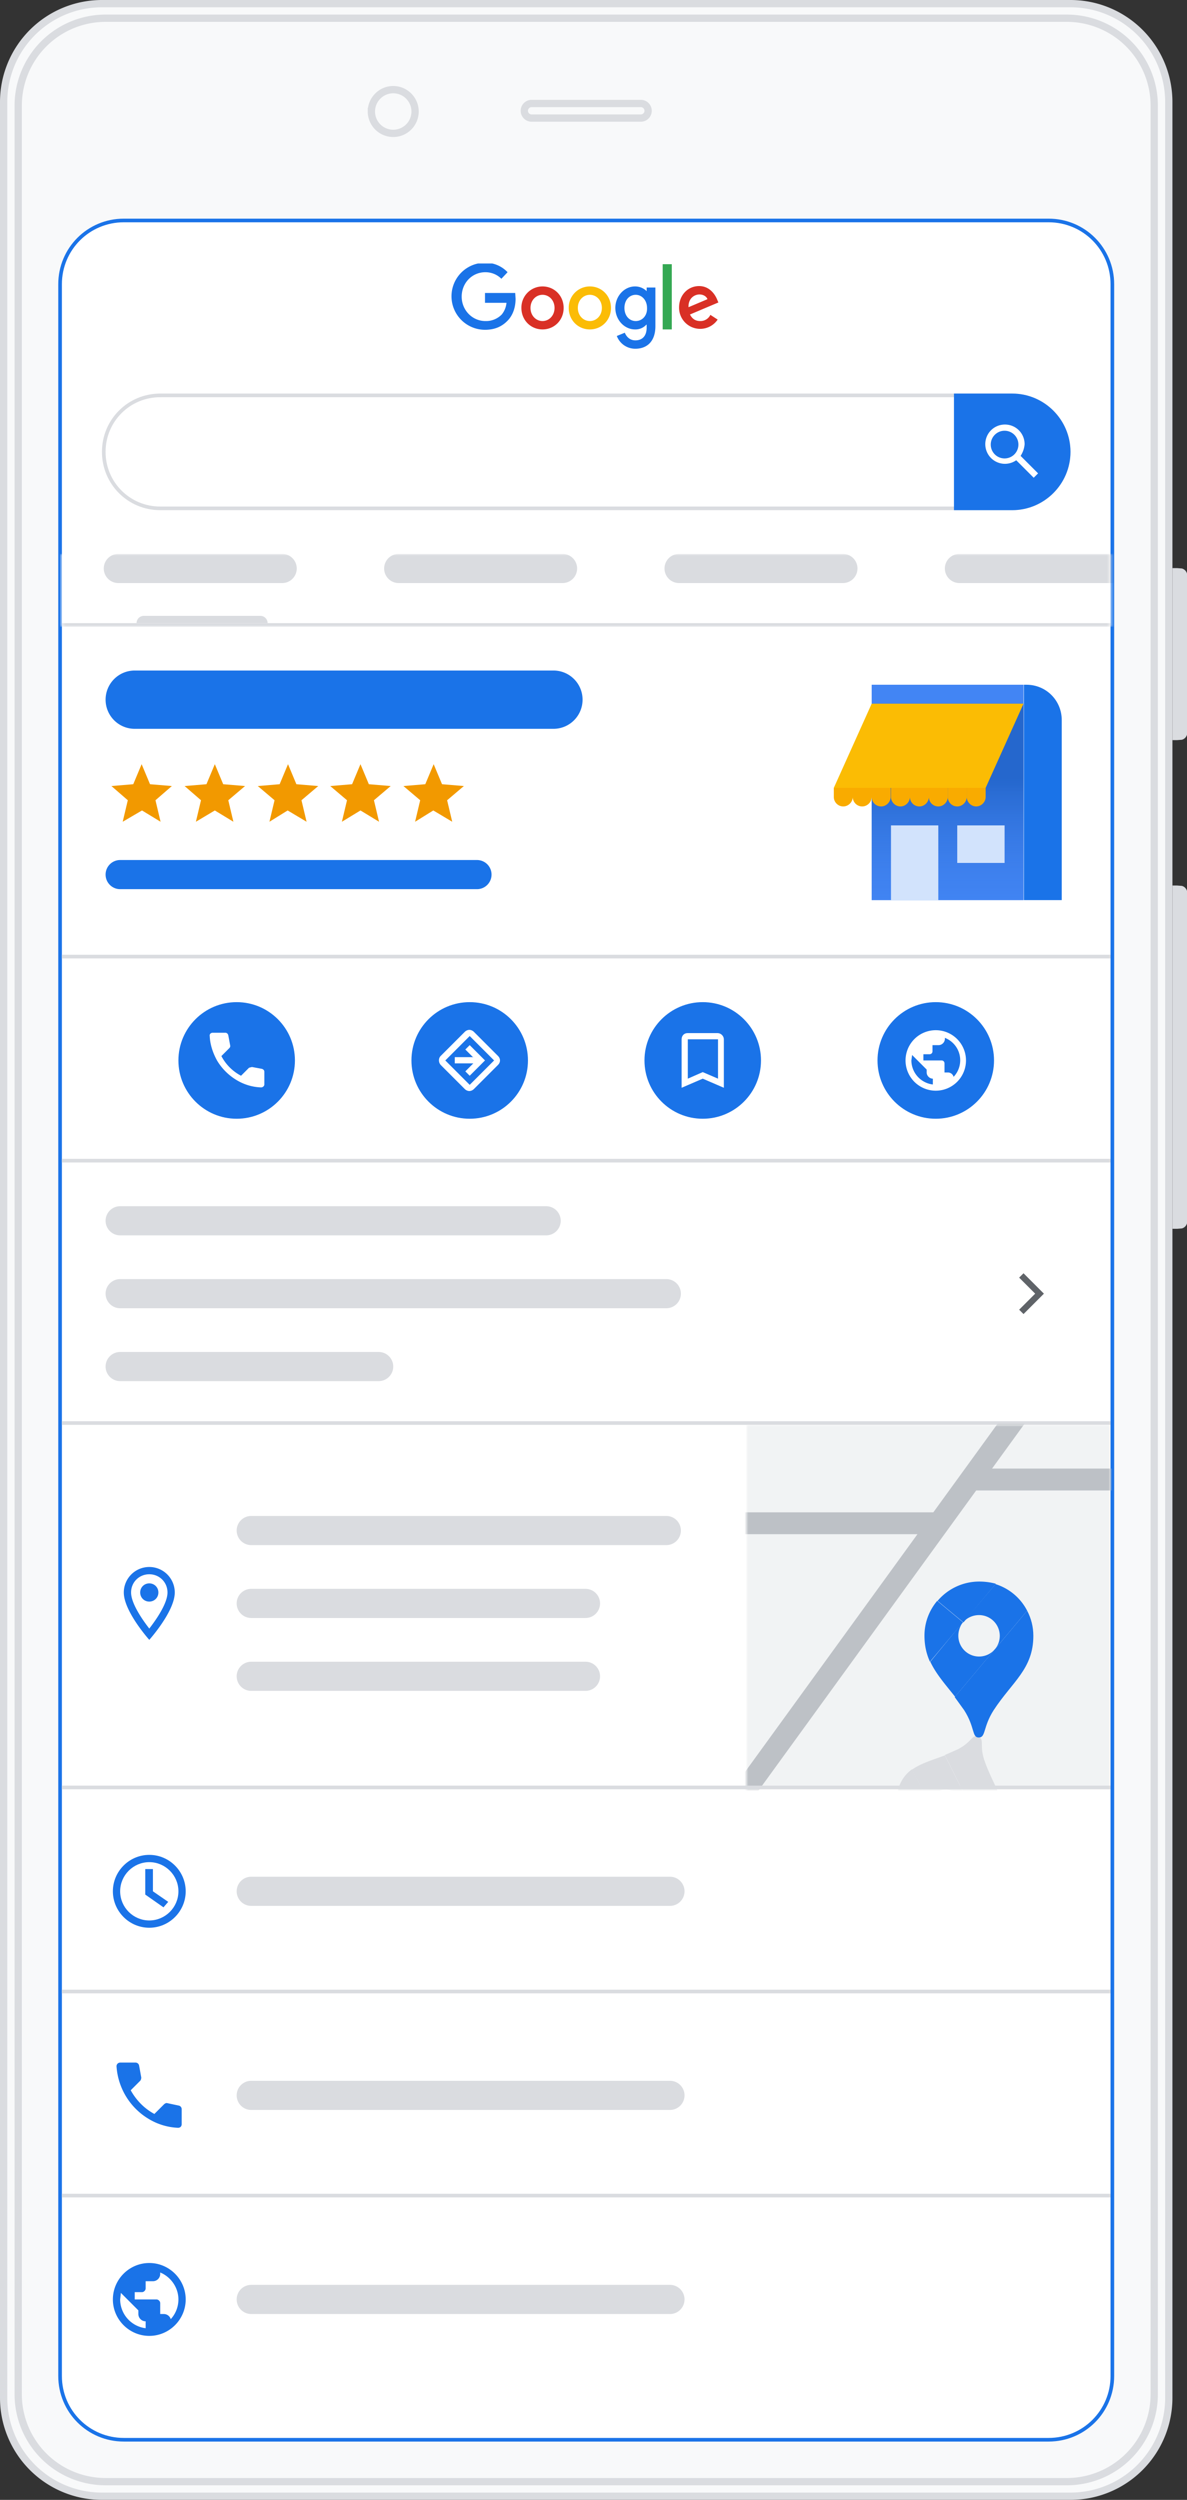 <svg version="1.1" id="Layer_1" xmlns="http://www.w3.org/2000/svg" xmlns:xlink="http://www.w3.org/1999/xlink" x="0" y="0" viewBox="0 0 326 686" xml:space="preserve" enable-background="new 0 0 326 686"><rect x="0" y="0" width="326" height="686" fill="#333333" stroke="none"/><style>.st0{fill:#dadce0}.st1,.st2{fill:#f8f9fa;stroke:#dadce0;stroke-width:2}.st2{fill:none}.st3{fill:#fff}.st8{fill:#d93025}.st8,.st9{fill-rule:evenodd;clip-rule:evenodd}.st11,.st9{fill:#1a73e8}.st12{fill-rule:evenodd;clip-rule:evenodd;fill:#fff}.st15{fill:none;stroke:#dadce0}.st16{fill:#f29900}.st20{fill:#d2e3fc}.st21{fill:#f9ab00}.st27{fill:none;stroke:#bdc1c6;stroke-width:6}</style><path class="st0" d="M322 155.9h1.3l1.3.1a2 2 0 011.4 1.4l.1 1.3v41.6l-.1 1.3a2 2 0 01-1.4 1.4l-1.3.1H322v-47.2zM322 243h1.3l1.3.1a2 2 0 011.4 1.4l.1 1.3v88.6l-.1 1.3a2 2 0 01-1.4 1.4l-1.3.1H322V243z"/><path class="st1" d="M28 1h266a27 27 0 0127 27v630a27 27 0 01-27 27H28a27 27 0 01-27-27V28A27 27 0 0128 1z"/><path class="st1" d="M5 29A24 24 0 0129 5h264a24 24 0 0124 24v628a24 24 0 01-24 24H29a24 24 0 01-24-24V29z"/><path class="st2" d="M108 36.6a6 6 0 006-6c0-3.3-2.7-6-6-6s-6 2.7-6 6a6 6 0 006 6zM146 28.4h30a2 2 0 012 2 2 2 0 01-2 2h-30a2 2 0 01-2-2c0-1.1.9-2 2-2z"/><path class="st3" d="M34 60h254a18 18 0 0118 18v574a18 18 0 01-18 18H34a18 18 0 01-18-18V78a18 18 0 0118-18z"/><path d="M34 60.5h254c9.7 0 17.5 7.8 17.5 17.5v574c0 9.7-7.8 17.5-17.5 17.5H34c-9.7 0-17.5-7.8-17.5-17.5V78c0-9.7 7.8-17.5 17.5-17.5z" fill="#fff" stroke="#1a73e8"/><defs><path id="SVGID_1_" d="M124 72.3h74v23.5h-74z"/></defs><clipPath id="SVGID_2_"><use xlink:href="#SVGID_1_" overflow="visible"/></clipPath><g clip-path="url(#SVGID_2_)"><path d="M162 78.6a5.8 5.8 0 00-5.8 5.9c0 3.4 2.6 5.9 5.8 5.9s5.8-2.5 5.8-5.9c0-3.4-2.6-5.9-5.8-5.9zm0 9.5c-1.8 0-3.3-1.5-3.3-3.6s1.5-3.6 3.3-3.6 3.3 1.5 3.3 3.6-1.5 3.6-3.3 3.6z" fill-rule="evenodd" clip-rule="evenodd" fill="#fbbc05"/><path d="M182 90.4h2.5V72.5H182v17.9z" fill-rule="evenodd" clip-rule="evenodd" fill="#34a853"/><path class="st8" d="M192.3 88.1c-1.3 0-2.2-.6-2.8-1.8l7.8-3.3-.3-.7c-.5-1.3-2-3.8-5-3.8s-5.5 2.4-5.5 5.9a5.8 5.8 0 0010.6 3.3l-2-1.3a3 3 0 01-2.8 1.7zm-.2-7.3c1 0 1.9.5 2.2 1.3l-5.2 2.2c-.1-2.5 1.7-3.5 3-3.5z"/><path class="st9" d="M133.2 80.6v2.5h5.9a5.9 5.9 0 01-1.3 3.2 6 6 0 01-4.5 1.8c-3.6 0-6.5-3-6.5-6.7s2.8-6.7 6.5-6.7c1.9 0 3.4.8 4.4 1.8l1.7-1.8a8.3 8.3 0 00-6.2-2.6 9.2 9.2 0 000 18.4c2.7 0 4.7-.9 6.3-2.6 1.6-1.7 2.1-4 2.1-5.9l-.1-1.6h-8.3z"/><path class="st8" d="M149 78.6a5.8 5.8 0 00-5.8 5.9c0 3.4 2.6 5.9 5.8 5.9s5.8-2.5 5.8-5.9c0-3.4-2.6-5.9-5.8-5.9zm0 9.5c-1.8 0-3.3-1.5-3.3-3.6s1.5-3.6 3.3-3.6 3.3 1.5 3.3 3.6-1.5 3.6-3.3 3.6z"/><path class="st9" d="M177.6 79.9a4.5 4.5 0 00-3.2-1.3c-2.9 0-5.4 2.6-5.4 5.9 0 3.3 2.5 5.9 5.4 5.9a4 4 0 003.1-1.3h.1v.8c0 2.3-1.2 3.5-3.1 3.5-1.6 0-2.5-1.1-2.9-2.1l-2.2.9a5.4 5.4 0 005.1 3.5c3 0 5.5-1.8 5.5-6.2V78.9h-2.4v1zm-3 8.2c-1.8 0-3.1-1.5-3.1-3.6s1.3-3.6 3.1-3.6c1.7 0 3.1 1.5 3.1 3.6.1 2.1-1.3 3.6-3.1 3.6z"/></g><path d="M44 108.5h234c8.6 0 15.5 6.9 15.5 15.5h0c0 8.6-6.9 15.5-15.5 15.5H44c-8.6 0-15.5-6.9-15.5-15.5h0c0-8.6 6.9-15.5 15.5-15.5z" fill="#fff" stroke="#dadce0"/><path class="st11" d="M262 108h16c8.8 0 16 7.2 16 16s-7.2 16-16 16h-16v-32z"/><path class="st12" d="M280.3 125.1l4.8 4.8-1.2 1.2-4.8-4.8a5.4 5.4 0 01-8.5-4.4c0-3 2.4-5.4 5.4-5.4 3 0 5.4 2.4 5.4 5.4a6.8 6.8 0 01-1.1 3.2zm-4.4-6.9a3.8 3.8 0 100 7.6 3.8 3.8 0 000-7.6z"/><defs><filter id="Adobe_OpacityMaskFilter" filterUnits="userSpaceOnUse" x="16.5" y="152" width="385" height="20"><feColorMatrix values="1 0 0 0 0 0 1 0 0 0 0 0 1 0 0 0 0 0 1 0"/></filter></defs><mask maskUnits="userSpaceOnUse" x="16.5" y="152" width="385" height="20" id="mask0_1_"><path fill="#c4c4c4" filter="url(#Adobe_OpacityMaskFilter)" d="M17 152h288v20H17z"/></mask><g mask="url(#mask0_1_)"><path class="st3" d="M16.5 152h385v20h-385z"/><path class="st0" d="M32.5 152h45a4 4 0 014 4 4 4 0 01-4 4h-45a4 4 0 01-4-4 4 4 0 014-4zM37.5 171c0-1.1.9-2 2-2h32a2 2 0 012 2h-36zM109.5 152h45a4 4 0 014 4 4 4 0 01-4 4h-45a4 4 0 01-4-4 4 4 0 014-4zM186.5 152h45a4 4 0 014 4 4 4 0 01-4 4h-45a4 4 0 01-4-4 4 4 0 014-4zM263.5 152h45a4 4 0 014 4 4 4 0 01-4 4h-45a4 4 0 01-4-4 4 4 0 014-4z"/><path class="st15" d="M17 171.5h288"/></g><path class="st11" d="M37 184h115a8 8 0 018 8 8 8 0 01-8 8H37a8 8 0 01-8-8 8 8 0 018-8z"/><path class="st16" d="M39 222.4l5.1 3.1-1.4-5.9 4.5-3.9-6-.5-2.3-5.5-2.3 5.5-6 .5 4.5 3.9-1.4 5.9 5.3-3.1zM59 222.4l5.1 3.1-1.4-5.9 4.6-3.9-6-.5-2.3-5.5-2.3 5.5-6 .5 4.5 3.9-1.4 5.9 5.2-3.1zM79 222.4l5.2 3.1-1.4-5.9 4.6-3.9-6-.5-2.3-5.5-2.3 5.5-6 .5 4.6 3.9-1.4 5.9 5-3.1zM99 222.4l5.1 3.1-1.4-5.9 4.6-3.9-6-.5-2.3-5.5-2.3 5.5-6 .5 4.6 3.9-1.4 5.9 5.1-3.1zM119 222.4l5.2 3.1-1.4-5.9 4.6-3.9-6-.5-2.3-5.5-2.3 5.5-6 .5 4.6 3.9-1.4 5.9 5-3.1z"/><path class="st11" d="M33 236h98a4 4 0 014 4 4 4 0 01-4 4H33a4 4 0 01-4-4 4 4 0 014-4z"/><path fill="#4285f4" d="M239.4 187.9h41.7V247h-41.7z"/><linearGradient id="SVGID_3_" gradientUnits="userSpaceOnUse" x1="260.3" y1="474.4" x2="260.3" y2="432" gradientTransform="matrix(1 0 0 -1 0 688)"><stop offset="0" stop-color="#185abc" stop-opacity=".7"/><stop offset="1" stop-color="#4285f4" stop-opacity="0"/></linearGradient><path fill="url(#SVGID_3_)" d="M239.4 193.1h41.7v54h-41.7z"/><path d="M239.4 193.1h41.7l-10.4 23.1H229l10.4-23.1z" fill="#fbbc04"/><path class="st20" d="M244.7 226.5h13v20.6h-13zM262.9 226.5h13v10.3h-13z"/><path class="st21" d="M229 216.2h5.2v2.5c0 1.4-1.2 2.6-2.6 2.6a2.6 2.6 0 01-2.6-2.6v-2.5zM234.2 216.2h5.2v2.5c0 1.4-1.2 2.6-2.6 2.6a2.6 2.6 0 01-2.6-2.6v-2.5zM239.4 216.2h5.2v2.5c0 1.4-1.2 2.6-2.6 2.6a2.6 2.6 0 01-2.6-2.6v-2.5zM244.7 216.2h5.2v2.5c0 1.4-1.2 2.6-2.6 2.6s-2.6-1.2-2.6-2.6v-2.5zM249.9 216.2h5.2v2.5c0 1.4-1.2 2.6-2.6 2.6a2.6 2.6 0 01-2.6-2.6v-2.5zM255.1 216.2h5.2v2.5c0 1.4-1.2 2.6-2.6 2.6a2.6 2.6 0 01-2.6-2.6v-2.5z"/><path class="st21" d="M260.3 216.2h5.2v2.5c0 1.4-1.2 2.6-2.6 2.6a2.6 2.6 0 01-2.6-2.6v-2.5z"/><path class="st21" d="M265.5 216.2h5.2v2.5c0 1.4-1.2 2.6-2.6 2.6s-2.6-1.2-2.6-2.6v-2.5z"/><path class="st11" d="M281.2 187.9h.7c5.4 0 9.7 4.3 9.7 9.7V247h-10.4v-59.1z"/><path class="st15" d="M17 262.5h288"/><defs><path id="SVGID_4_" d="M17 263h288v56H17z"/></defs><clipPath id="SVGID_5_"><use xlink:href="#SVGID_4_" overflow="visible"/></clipPath><g clip-path="url(#SVGID_5_)"><circle class="st11" cx="65" cy="291" r="16"/><path class="st3" d="M68.4 293l-2.2 2.2a12.8 12.8 0 01-5.4-5.4l2.2-2.2c.2-.2.3-.5.2-.8l-.5-2.7c-.1-.4-.4-.7-.8-.7h-3.5c-.5 0-.9.4-.8.9.1 2.4.9 4.7 2 6.7 1.3 2.2 3.2 4.1 5.4 5.4 2 1.2 4.2 1.9 6.7 2 .5 0 .9-.4.9-.8v-3.5c0-.4-.3-.7-.7-.8l-2.7-.5-.8.2z"/><circle class="st11" cx="129" cy="291" r="16"/><path class="st12" d="M136.8 289.8l-6.7-6.7c-.3-.3-.8-.5-1.2-.5s-.9.2-1.2.5l-6.7 6.7c-.6.6-.6 1.7 0 2.4l6.7 6.7c.3.3.8.5 1.2.5s.9-.2 1.2-.5l6.7-6.7c.7-.7.7-1.7 0-2.4zm-7.8 7.9l-6.7-6.7 6.7-6.7 6.7 6.7-6.7 6.7zm1-7.5l-2.2-2.2 1.2-1.2 4.2 4.2-4.2 4.2-1.2-1.2 2.2-2.2h-5.1v-1.7h5.1z"/><circle class="st11" cx="193" cy="291" r="16"/><path class="st12" d="M188.8 283.5h8.3c.9 0 1.7.8 1.7 1.7v13.3L193 296l-5.8 2.5v-13.3c0-1 .7-1.7 1.6-1.7zm4.2 10.7l4.2 1.8v-10.8h-8.3V296l4.1-1.8z"/><circle class="st11" cx="257" cy="291" r="16"/><path class="st12" d="M257 282.7a8.3 8.3 0 100 16.6 8.3 8.3 0 100-16.6zm-6.7 8.3l.2-1.5 4 4v.8c0 .9.8 1.7 1.7 1.7v1.6a6.7 6.7 0 01-5.9-6.6zm10 3.3c.8 0 1.4.5 1.6 1.2a6.6 6.6 0 00-2.4-10.7v.3c0 .9-.8 1.7-1.7 1.7h-1.7v1.7c0 .5-.4.8-.8.8h-1.7v1.7h5c.5 0 .8.4.8.8v2.5h.9z"/><path class="st15" d="M17 318.5h288"/></g><path class="st15" d="M17 390.5h288"/><path class="st0" d="M33 331h117a4 4 0 014 4 4 4 0 01-4 4H33a4 4 0 01-4-4 4 4 0 014-4zM33 351h150a4 4 0 014 4 4 4 0 01-4 4H33a4 4 0 01-4-4 4 4 0 014-4zM33 371h71a4 4 0 014 4 4 4 0 01-4 4H33a4 4 0 01-4-4 4 4 0 014-4z"/><path d="M281.1 360.6l-1.2-1.2 4.4-4.4-4.4-4.4 1.2-1.2 5.6 5.6-5.6 5.6z" fill="#5f6368"/><path class="st9" d="M41 430a7 7 0 00-7 7c0 5.2 7 13 7 13s7-7.8 7-13a7 7 0 00-7-7zm-5 7c0-2.8 2.2-5 5-5s5 2.2 5 5c0 2.9-2.9 7.2-5 9.9-2.1-2.7-5-7-5-9.9zm5 2.5c1.4 0 2.5-1.1 2.5-2.5s-1.1-2.5-2.5-2.5-2.5 1.1-2.5 2.5 1.1 2.5 2.5 2.5z"/><path class="st0" d="M69 416h114a4 4 0 014 4 4 4 0 01-4 4H69a4 4 0 01-4-4 4 4 0 014-4zM69 436h91.8a4 4 0 014 4 4 4 0 01-4 4H69a4 4 0 01-4-4 4 4 0 014-4zM69 456h91.8a4 4 0 014 4 4 4 0 01-4 4H69a4 4 0 01-4-4 4 4 0 014-4z"/><defs><filter id="Adobe_OpacityMaskFilter_1_" filterUnits="userSpaceOnUse" x="160" y="370" width="207" height="138.5"><feColorMatrix values="1 0 0 0 0 0 1 0 0 0 0 0 1 0 0 0 0 0 1 0"/></filter></defs><mask maskUnits="userSpaceOnUse" x="160" y="370" width="207" height="138.5" id="mask1_1_"><path fill="#dadce0" filter="url(#Adobe_OpacityMaskFilter_1_)" d="M205 391h100v100H205z"/></mask><g mask="url(#mask1_1_)"><path fill="#f1f3f4" d="M205 391h100v100H205z"/><path class="st0" d="M255.9 496.3l-8.2 1.3a9.3 9.3 0 01-.6-7.8 9.8 9.8 0 013.4-4.3l5.3 10.6.1.2z"/><path class="st0" d="M250.5 485.6c2.4-1.7 5.5-2.6 9-3.9l6.5 13a6.6 6.6 0 00-3.5-3c-2.9-1.2-6-.4-6.8 1.7-.4.9-.3 1.9.2 2.9l-5.4-10.7zM274.7 501.1c-.7 1.7-1.9 3-3.5 4l-5.2-10.4v-.1l-6.5-13 3.4-1.5c4.1-2 4-4.3 5.8-3.5 1.8.7.2 2.3 1.7 6.6 2.5 7.2 6.8 11.8 4.3 17.9z"/><path class="st27" d="M291.4 371.8l-98 135M259 418h-99M367 406h-99"/></g><path class="st11" d="M264.5 445.2l-7.1-5.9a14.7 14.7 0 00-3.5 9.6c0 2.8.6 5.1 1.5 7.1l8.9-10.6.2-.2zM268.9 434a15 15 0 00-11.4 5.3l7.1 5.9.1-.1 8.8-10.5c-1.5-.4-3-.6-4.6-.6z"/><path class="st11" d="M273.3 452.5l8.8-10.5a14.7 14.7 0 00-8.7-7.3l-8.9 10.5c1-1.2 2.6-2 4.4-2a5.7 5.7 0 014.4 9.3zM255.5 456c1.6 3.4 4.1 6.2 6.8 9.6l11-13.1a5.7 5.7 0 01-10.1-3.7c0-1.3.5-2.6 1.2-3.6l-8.9 10.8z"/><path class="st11" d="M283.8 448.9c0-2.5-.6-4.8-1.7-6.9l-8.8 10.5-.1.1-11 13.1 2.6 3.6c3 4.7 2.1 7.5 4 7.5 2 0 1.1-2.8 4.1-7.5 5.1-7.8 10.9-11.3 10.9-20.4z"/><path class="st15" d="M17 490.5h288"/><path class="st9" d="M41 509c-5.5 0-10 4.5-10 10s4.5 10 10 10 10-4.5 10-10-4.5-10-10-10zm0 18c-4.4 0-8-3.6-8-8s3.6-8 8-8 8 3.6 8 8-3.6 8-8 8zm1-14v6l4.2 2.9-1.3 1.5-5-3.5v-7H42z"/><path class="st0" d="M69 515h115a4 4 0 014 4 4 4 0 01-4 4H69a4 4 0 01-4-4 4 4 0 014-4z"/><path class="st15" d="M17 546.5h288"/><path class="st9" d="M41 621c-5.5 0-10 4.5-10 10s4.5 10 10 10 10-4.5 10-10-4.5-10-10-10zm-8 10l.2-1.8L38 634v1c0 1.1.9 2 2 2v1.9a8 8 0 01-7-7.9zm12 4a2 2 0 011.9 1.4A8 8 0 0049 631c0-3.3-2.1-6.2-5-7.4v.4a2 2 0 01-2 2h-2v2c0 .5-.5 1-1 1h-2v2h6c.5 0 1 .5 1 1v3h1z"/><path class="st0" d="M69 627h115a4 4 0 014 4 4 4 0 01-4 4H69a4 4 0 01-4-4 4 4 0 014-4z"/><path class="st11" d="M45 577.5l-2.6 2.6c-2.8-1.5-5-3.8-6.5-6.5l2.6-2.6c.2-.2.3-.6.3-.9l-.6-3.3a1 1 0 00-1-.8H33a1 1 0 00-1 1 18.2 18.2 0 008.9 14.5 17 17 0 008 2.4c.6 0 1-.4 1-1v-4.1a1 1 0 00-.8-1l-3.3-.7c-.2 0-.5.1-.8.4z"/><path class="st0" d="M69 571h115a4 4 0 014 4 4 4 0 01-4 4H69a4 4 0 01-4-4 4 4 0 014-4z"/><path class="st15" d="M17 602.5h288"/></svg>